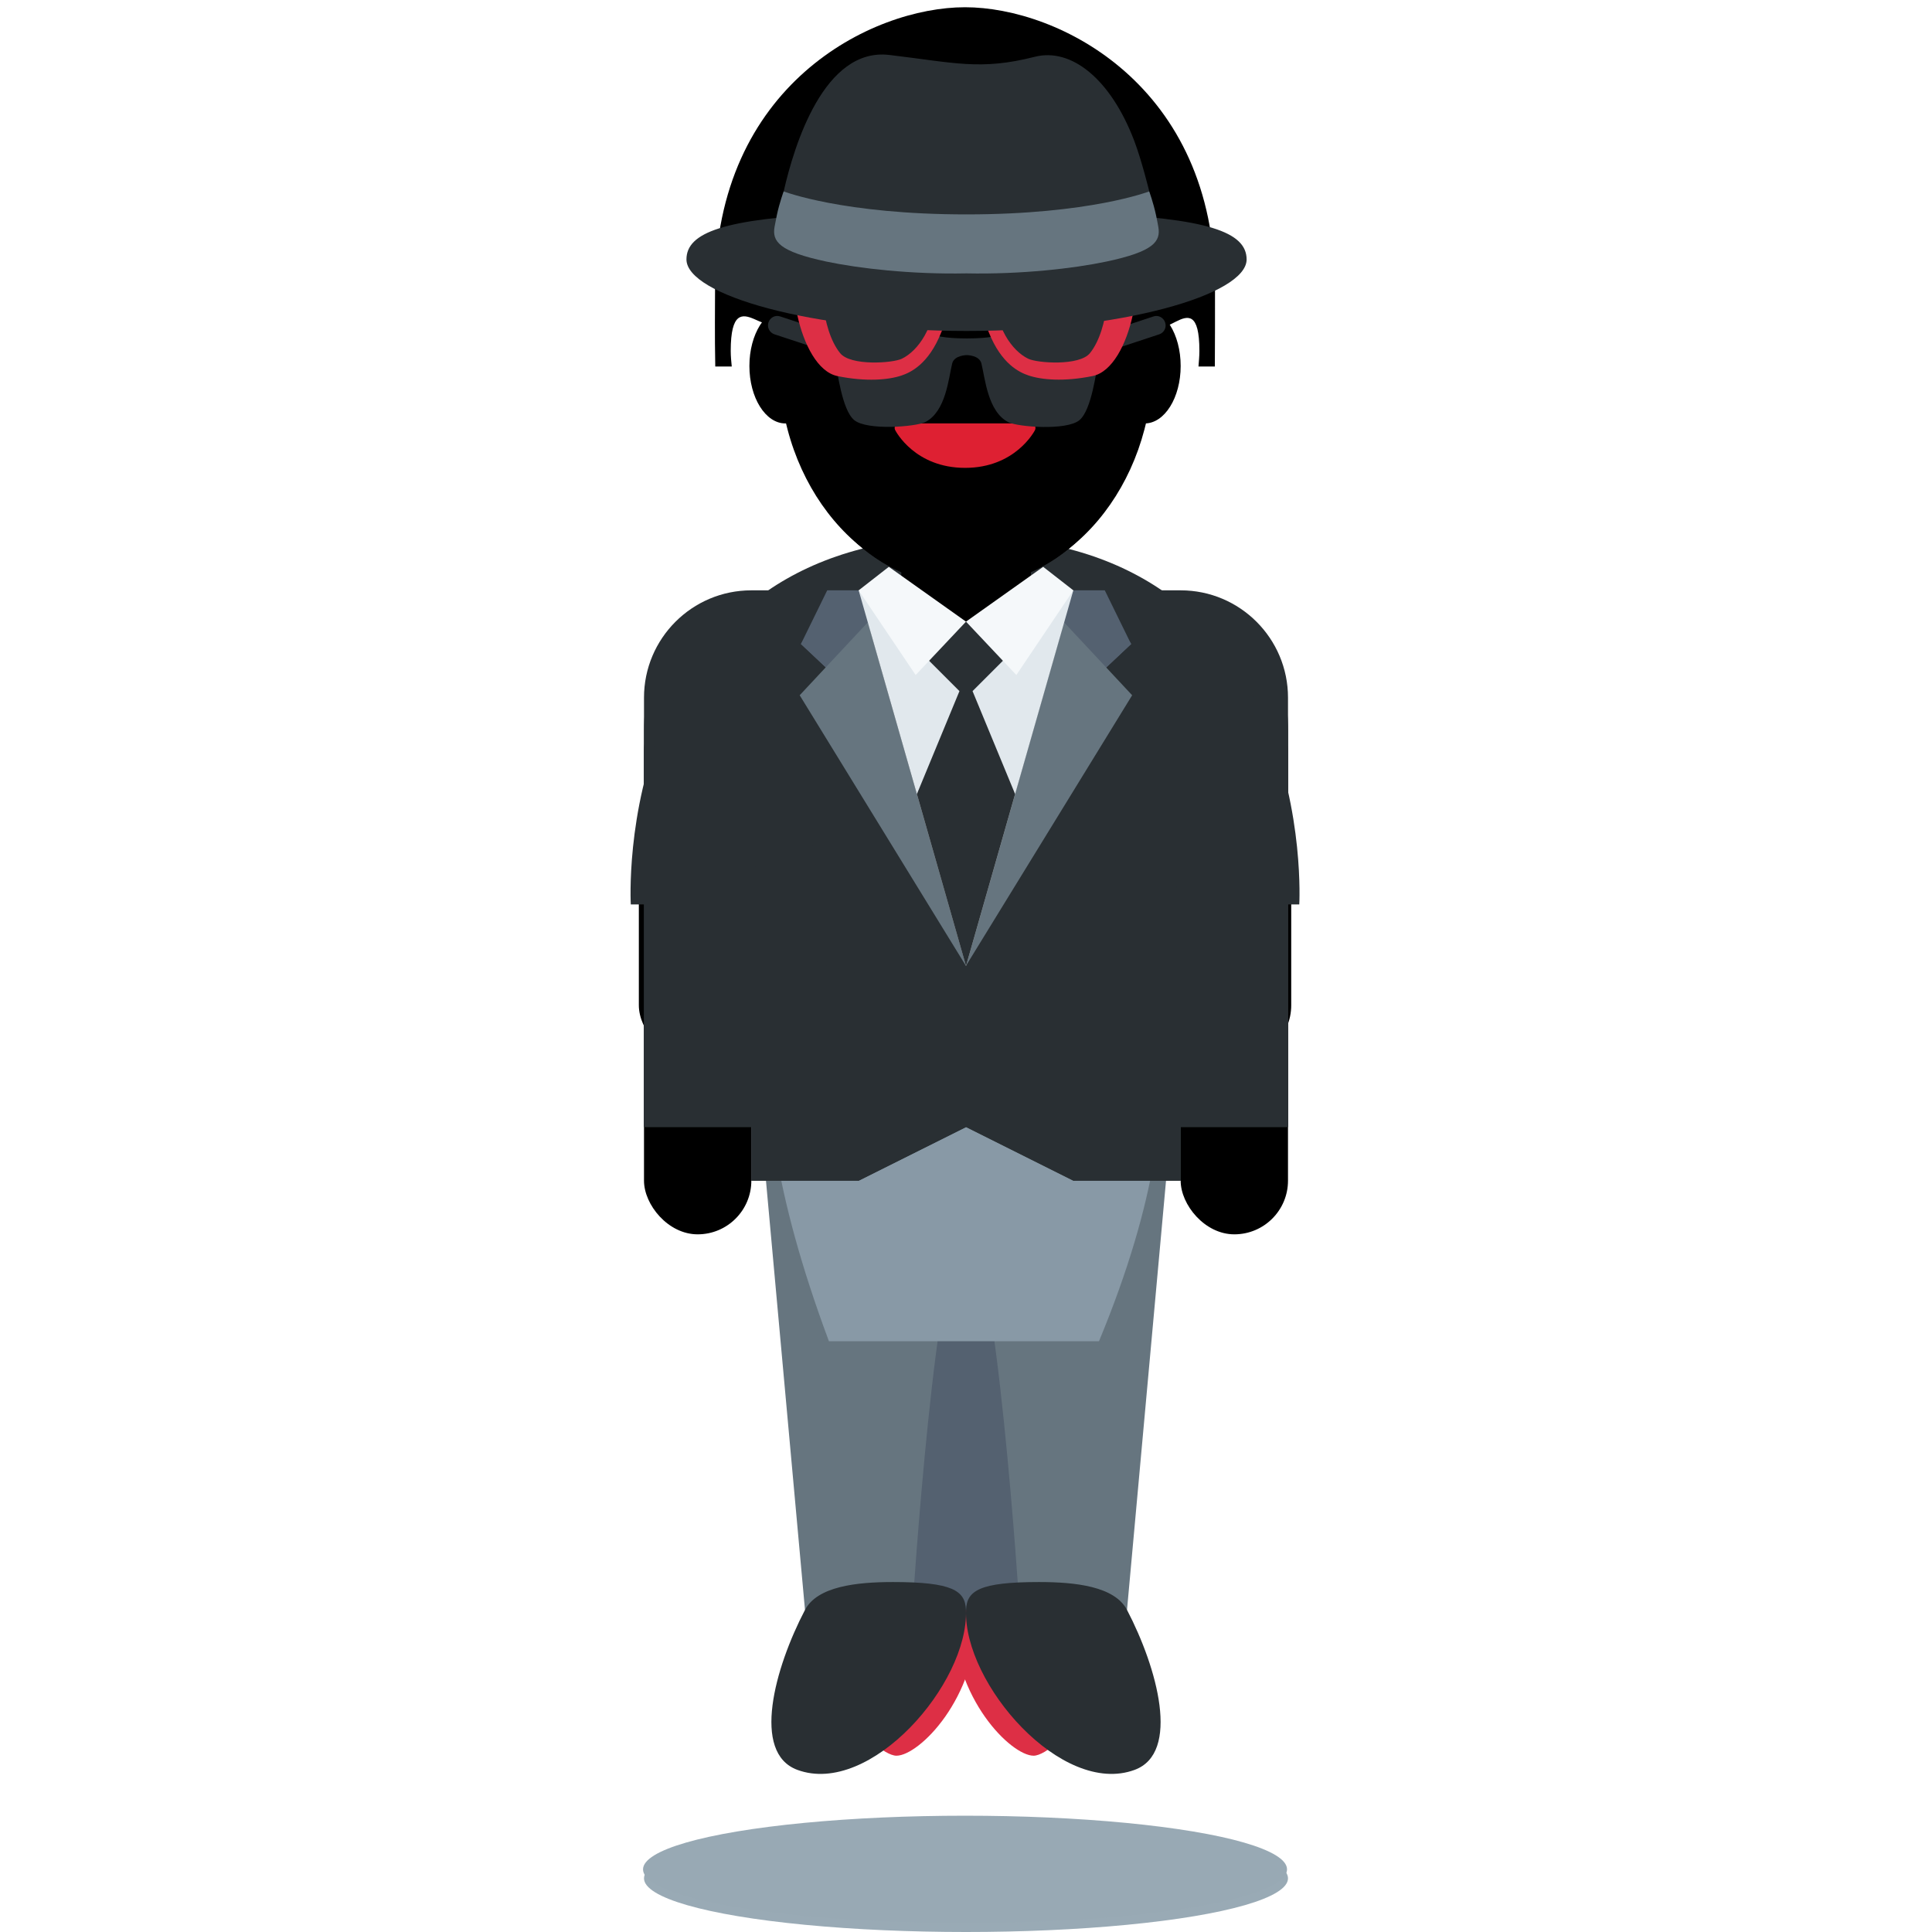 <svg viewBox="0 0 36 36" xmlns="http://www.w3.org/2000/svg" xmlns:ts="data:,a">
	<!-- note: the gendered forms of this emoji are not required by unicode (they DO render on twitter.com though) -->
	<!-- the female variant doesn't share any layers -->
	<!-- shadow -->
	<ellipse cx="18" cy="35" rx="6" ry="1" fill="#99AAB5" ts:gender="neutral,male"/>
	<ellipse cx="17.982" cy="34.833" rx="6" ry="1" fill="#98A9B4" ts:gender="female"/>
	<!-- back hair -->
	<use href="defs.svg#hair_neutral" transform="translate(19.314 2.613) scale(.352)" ts:skin="hair" ts:gender="neutral"/> <!-- wrong color! hair! in orig -->
	<use href="defs.svg#hair_back_female" transform="translate(17.983 0.717) scale(.425)" ts:skin="hair" ts:gender="female"/>
	<!-- shoes -->
	<path d="M15.223 29.785c.184-.513.711-.764 1.55-.764 1.209 0 1.429.713 1.429 1.11 0 1.512-1.077 2.584-1.498 2.584-.44 0-1.93-1.678-1.481-2.93z" fill="#DD2F45" ts:gender="female"/>
	<path d="M20.741 29.785c-.184-.513-.711-.764-1.55-.764-1.209 0-1.429.713-1.429 1.11 0 1.512 1.077 2.584 1.498 2.584.44 0 1.93-1.678 1.481-2.93z" fill="#DD2F45" ts:gender="female"/>
	<!-- legs -->
	<rect x="15.678" y="20.603" width="2.024" height="9.971" rx="1.012" ts:skin="skin" ts:gender="female"/>
	<rect x="18.201" y="20.603" width="2.024" height="9.971" rx="1.012" ts:skin="skin" ts:gender="female"/>
	<!-- arms -->
	<rect x="12" y="13" width="2" height="10" rx="1" ts:skin="skin" ts:gender="neutral,male"/>
	<rect x="22" y="13" width="2" height="10" rx="1" ts:skin="skin" ts:gender="neutral,male"/>
	<rect x="11.904" y="14.881" width="2.024" height="4.863" rx="1.012" ts:skin="skin" ts:gender="female"/>
	<rect x="22.036" y="15.131" width="2.024" height="4.613" rx="1.012" ts:skin="skin" ts:gender="female"/>
	<!-- pants -->
	<path d="M19 19h-5l1 11h3v-7 7h3l1-11z" fill="#66757F" ts:gender="neutral,male"/>
	<path d="M18 23c-.552 0-1 7-1 7 0 .553.448 0 1 0 .553 0 1 .553 1 0 0 0-.447-7-1-7z" fill="#546170" ts:gender="neutral,male"/>
	<!-- skirt -->
	<path d="M20.478 24.992c2.209-5.322.594-7.213.594-7.213l-6.216-.006s-1.531 1.537.59 7.219h5.032z" fill="#8899A6" ts:gender="female"/>
	<!-- shirt -->
	<path d="M22.175 11.639c-1.191-.273-2.172-.639-2.172-.639H16s-.981.366-2.172.639c-1.322.303-1.828.864-1.828 1.968V21h2v1h2l2.003-1 2 1h2v-1h2v-7.393c0-1.104-.507-1.665-1.828-1.968z" fill="#292F33" ts:gender="neutral"/>
	<path d="M22 11h-8c-1.104 0-2 .896-2 2v8h2v1h2l2-1 2 1h2v-1h2v-8c0-1.104-.896-2-2-2z" fill="#292F33" ts:gender="male"/>
	<path d="M17.982 10c-6.625 0-6.228 6.853-6.228 6.853h2.285c0-2.186.839-3.145.839-3.145l.432 3.288-.436.782s1.041.569 3.108.569 3.108-.569 3.108-.569l-.436-.782.432-3.288s.839.958.839 3.145h2.285S24.607 10 17.982 10z" fill="#292F33" ts:gender="female"/>
	<!-- neck -->
	<path d="M16.798 9.576h2.411v3.015h-2.411z" ts:skin="skin" ts:gender="neutral"/>
	<path d="M16.799 10h2.402v1.592h-2.402z" ts:skin="skin" ts:gender="male"/>
	<path d="M16.781 9.125v1.155s.451.408 1.201.408 1.201-.408 1.201-.408V9.125h-2.402z" ts:skin="skin" ts:gender="female"/>
	<!-- face -->
	<path d="M20.659 6.118c-.227-.315-.519-.568-1.157-.658.239.11.469.489.499.698.03.209.06.379-.13.17-.759-.839-1.586-.509-2.405-1.021-.572-.358-.747-.754-.747-.754s-.07.529-.938 1.067c-.252.156-.552.504-.718 1.017-.12.369-.083.698-.083 1.261 0 1.642 1.353 3.022 3.022 3.022 1.669 0 3.022-1.392 3.022-3.022.001-1.022-.106-1.421-.365-1.78z" ts:skin="skin" ts:gender="neutral"/>
	<path d="M15.304,6.819 c0 .592-.3 1.071-.67 1.071-.37 0-.67-.48-.67-1.071 0-.592.3-1.071.67-1.071.37-.001.67.479.67 1.071z M22,6.819 c0 .592-.3 1.071-.67 1.071-.37 0-.67-.48-.67-1.071 0-.592.3-1.071.67-1.071.37-.001.67.479.67 1.071z" ts:skin="skin" ts:gender="male"/>
	<path d="M18 10.906c-1.923 0-3.482-1.851-3.482-4.135S16.077 2.636 18 2.636s3.482 1.851 3.482 4.135-1.559 4.135-3.482 4.135" ts:skin="skin" ts:gender="male"/>
	<path d="M14.49 5.247c0-2.481 1.564-4.493 3.494-4.493 1.929 0 3.494 2.012 3.494 4.493 0 2.481-1.564 4.493-3.494 4.493-1.93 0-3.494-2.012-3.494-4.493z" ts:skin="skin" ts:gender="female"/>
	<!-- hair -->
	<path d="M14.827 6.396c.06-.296.148-.546.246-.771h-.777c.121.874.465 1.095.531.771z M21.173,6.271 c.239.47.475.152.55-.771h-.942l.392.771z" ts:skin="hair" ts:gender="male"/>
	<path d="M13.635 6.829c-.009-.095-.019-.188-.019-.291 0-1.455.873.164.873-.873s.582-1.164 1.165-1.746l.873-.873s1.456.873 2.62.873 2.329.582 2.329 1.746.873-.582.873.873c0 .103-.01.196-.017.291h.305c.003-.43.003-.911.003-1.455 0-3.783-2.911-5.239-4.658-5.239s-4.658 1.455-4.658 5.239c0 .337-.008.869.004 1.455h.307z" ts:skin="hair" ts:gender="female"/><!-- idk.. -->
	<!-- nose -->
	<rect x="17.499" y="8.401" width="1.008" height="0.336" rx="0.168" ts:skin="nose" ts:gender="neutral"/>
	<path d="M18.008,7.936 c-.269 0-.478-.048-.646-.122.055.198.21.474.646.474.436 0 .59-.276.646-.474-.168.074-.377.122-.646.122z" ts:skin="nose" ts:gender="male"/>
	<path d="M17.982 6.77c-.269 0-.478-.048-.646-.122.055.198.21.474.646.474.436 0 .59-.276.646-.474-.168.073-.377.122-.646.122z" ts:skin="nose" ts:gender="female"/>
	<!-- mouth -->
	<path d="M19.346 9.576H16.66s.336.672 1.343.672 1.343-.672 1.343-.672z" ts:skin="nose" ts:gender="neutral"/>
	<path d="M19.305 9.096c-.015-.025-.043-.041-.073-.041h-2.453c-.03 0-.058.015-.073.041-.015.025-.017.057-.003.084.015.029.372.704 1.303.704.931 0 1.288-.676 1.303-.704.013-.026.011-.058-.004-.084z" ts:skin="nose" ts:gender="male"/>
	<path d="M19.282 7.93c-.015-.025-.043-.041-.073-.041h-2.453c-.03 0-.058.015-.073.041-.015.025-.017.057-.003.084.015.029.372.704 1.303.704.931 0 1.288-.676 1.303-.704.013-.027.011-.059-.004-.084z" fill="#DE2032" ts:gender="female"/>
	<!-- lapel -->
	<path d="M16.2 13.2L14.924 12l.569-.883L16 11l.221.57z M19.803 13.2l1.276-1.2-.569-.883-.507-.117-.221.57z" fill="#546170" ts:gender="neutral"/>
	<path d="M16.2 13.2L14.924 12l.49-1h.786z M19.8 13.2l1.276-1.2-.49-1H19.8z" fill="#546170" ts:gender="male"/>
	
	<path d="M18 18l-3.099-5.045 1.271-1.361z M17.997 18l3.099-5.045-1.271-1.361z" fill="#66757F" ts:gender="neutral,male"/>
	<!-- inner shirt -->
	<path d="M18 18l-2-7 2 1 2-1z" fill="#E1E8ED" ts:gender="neutral,male"/>
	<!-- tie -->
	<path d="M19 12l-1-.417L17 12l.878.878-.793 1.918L18 18l.915-3.204-.793-1.918z" fill="#292F33" ts:gender="neutral,male" ts:gender-color="#55ACEE,"/>
	<!-- shoes -->
	<path d="M19.36 29.479c-1.105 0-1.346.159-1.359.521-.051 1.375 1.787 3.479 3.141 2.979.86-.317.422-1.901-.141-2.979-.23-.441-.961-.521-1.641-.521z M16.64,29.479 c1.105 0 1.346.159 1.359.521.052 1.375-1.786 3.479-3.141 2.979-.86-.317-.422-1.901.141-2.979.23-.441.962-.521 1.641-.521z" fill="#292F33" ts:gender="neutral,male"/>
	<path d="" fill="#292F33" ts:gender="neutral,male"/>
	<!-- sunglasses -->
	<path d="M21.492 5.897l-.958.316c-.337-.047-1.038-.066-1.779.015-.197.022-.272.078-.739.078-.466 0-.542-.056-.739-.078-.741-.081-1.442-.062-1.779-.015l-.958-.316c-.093-.033-.191.019-.221.111s.02.19.111.221l.894.295c.066.051.208.148.242.248.039.116.117.861.35 1.055.241.2 1.148.125 1.322.039.389-.194.437-.82.505-1.094.039-.155.272-.155.272-.155s.233 0 .272.155c.069.274.117.902.505 1.096.174.087 1.081.161 1.322-.039.233-.194.311-.941.35-1.057.033-.1.175-.196.241-.247l.895-.295c.092-.03.142-.129.111-.221-.029-.093-.132-.144-.219-.112z" fill="#292F33" ts:gender="neutral,male"/>
	<!-- sunglasses frame -->
	<path d="M20.993 4.538c-.256-.25-1.536-.091-2.122.188-.236.112-.35.203-.51.336-.214.179-.379.178-.379.178s-.164.001-.379-.178c-.159-.133-.274-.224-.51-.336-.586-.28-1.867-.438-2.122-.188-.417.407-.101 2.32.635 2.47.536.109.952.07 1.19-.01.168-.056.507-.209.744-.808.214-.541.442-.536.442-.536s.228-.005.442.536c.237.598.576.751.744.807.238.08.655.119 1.19.01.736-.149 1.051-2.062.635-2.469z" fill="#DD2F45" ts:gender="female"/>
	<!-- lenses -->
	<path d="M16.578 4.835s-.942-.169-1.141.05c-.198.218-.142 1.254.218 1.696.196.241.977.186 1.148.104.309-.148.617-.6.617-1.18.001-.407-.554-.63-.842-.67z M19.386,4.835 s.942-.169 1.141.05c.198.218.142 1.254-.218 1.696-.196.241-.977.186-1.148.104-.309-.148-.617-.6-.617-1.18-.001-.407.554-.63.842-.67z" fill="#292F33" ts:gender="female"/>
	<!-- hat -->
	<path d="M20.324 3.977c.612-.166 1.091-.411 1.091-.411s-.141-.578-.283-.95c-.442-1.154-1.175-1.729-1.849-1.558-1.019.259-1.496.11-2.712-.034-1.215-.144-1.773 1.682-1.968 2.542 0 0 .322.274.902.403.022.005.05.008.073.013-2.094.094-2.787.351-2.787.852 0 .66 2.336 1.333 5.219 1.333 2.882 0 5.219-.673 5.219-1.333-.002-.511-.723-.767-2.905-.857z" fill="#292F33" ts:gender="neutral,male"/>
	<!-- hat band -->
	<path d="M21.583 4.225c-.012-.069-.027-.145-.043-.22-.048-.225-.126-.439-.126-.439s-1.101.429-3.406.429-3.406-.429-3.406-.429-.078.214-.126.439c-.016.076-.031.152-.043.22-.048.273.081.461.966.649.6.127 1.582.241 2.608.22 1.026.021 2.009-.093 2.608-.22.888-.188 1.017-.376.968-.649z" fill="#66757F" ts:gender="neutral,male"/>
	<!-- collar -->
	<path d="M16.562 10.562L18 11.583l-.938.995L16 11z M19.438,10.562 L18 11.583l.938.995L20 11z" fill="#F5F8FA" ts:gender="neutral,male"/>
</svg>
